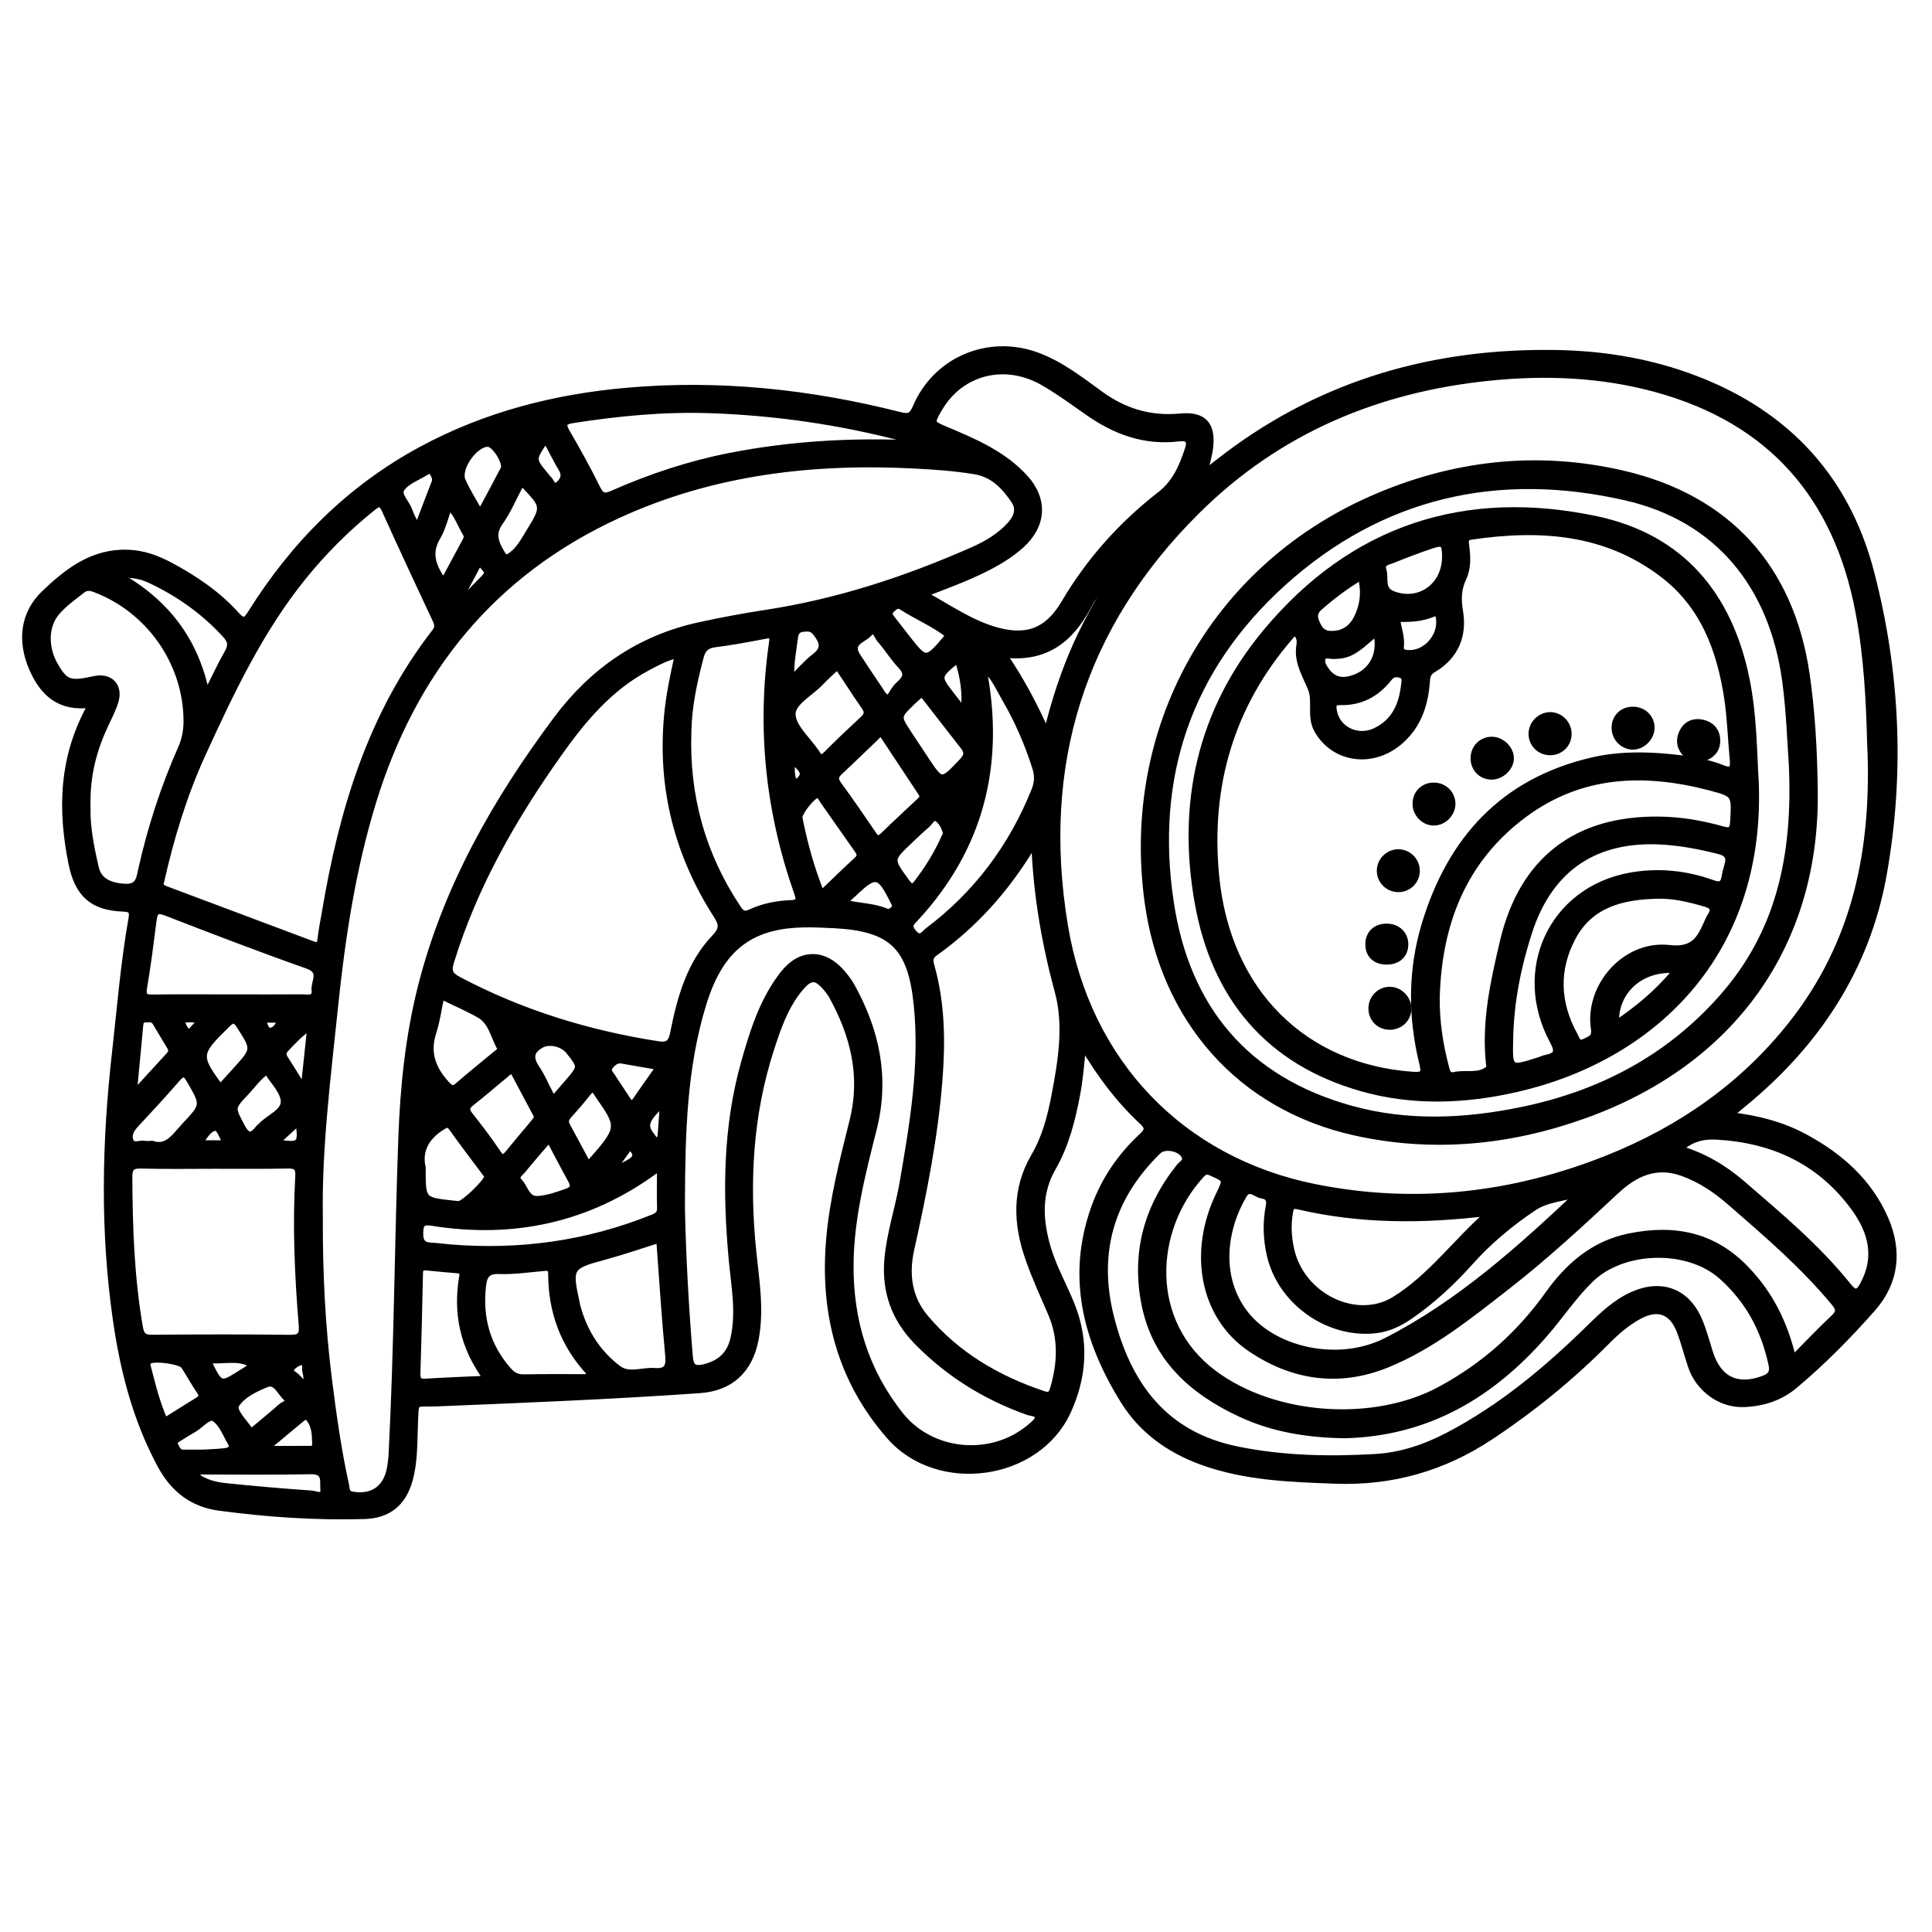 <?xml version="1.0" encoding="utf-8"?>
<!-- Generator: Adobe Illustrator 23.0.0, SVG Export Plug-In . SVG Version: 6.00 Build 0)  -->
<svg version="1.0" xmlns="http://www.w3.org/2000/svg" xmlns:xlink="http://www.w3.org/1999/xlink" x="0px" y="0px"
	 viewBox="0 0 3000 3000" style="enable-background:new 0 0 3000 3000;" xml:space="preserve">
<style type="text/css">
	.st0{stroke:#000000;stroke-width:10;stroke-miterlimit:10;}
</style>
<g id="Layer_1">
</g>
<g id="Layer_2">
	<g>
		<path class="st0" d="M141.9,1093.9c-49.3,6.6-75.3-17.9-91.8-56c-19.1-44.2-12.7-86.1,18.7-116.2c36.2-34.6,75-64.8,129.3-63.1
			c23.6,0.7,44.9,8.3,65.4,19.2c38.5,20.5,74.3,44.7,103.6,77.2c10.9,12.1,15,9.2,22.6-2.9c67-107,153.5-193.9,265.2-254.1
			c99.7-53.8,207.2-81.2,319.6-91c142.9-12.5,283.4,2.5,422,37.6c14.1,3.6,19.6,2.3,25.5-11.7c31.4-74.2,113-108.4,188.5-80.6
			c36.8,13.6,67.2,37.6,98.3,60.1c37.4,27.1,77.8,39.1,123.9,34.7c35.7-3.4,50.1,11.8,46.1,47.5c-1.4,12.5-5.3,24.7-8.8,40.5
			c13.7-10.7,24.6-19.5,35.8-27.9c151.5-113.9,323.6-162,511.4-158.7c68.7,1.2,136.1,11.7,201.1,34.6
			c147.8,52.1,246.6,152.4,286.5,304.3c40.7,155,48,313.4,19.8,471c-26,145.3-103.8,262.7-217.9,356c-5.2,4.3-10.5,8.6-15.6,13
			c-0.9,0.8-1,2.4-2.1,4.9c40.2,4.7,78.7,14.6,114,33.8c54.2,29.4,99,68.8,124.2,126.5c21.6,49.6,16.6,97.9-19.2,138.7
			c-37.4,42.6-77.5,83.1-121,119.7c-22.2,18.7-48.3,27.5-78.2,28.9c-37.8,1.8-71.3-24.3-82.8-58.7c-6-17.9-10.6-36.4-17.3-54
			c-12-31.7-34.7-39.8-64.6-23.2c-18.4,10.2-34.3,23.9-49.1,38.9c-55,55.5-115.2,104.5-180.3,147.7
			c-73.3,48.7-153.3,71.6-241.5,68.3c-70.3-2.6-140.4-4.9-207.6-29.5c-50.6-18.6-92.5-48.8-120.9-94.5
			c-58.1-93.7-84.2-193-44.7-301.4c15.3-42,40.2-78.1,72.8-108.6c9-8.4,11.8-13.4,1-23.4c-35.8-33.4-65.3-72.1-92.6-118.6
			c-2.3,28.9-4.6,53.2-9.1,77.2c-7.4,39.4-17.3,78.1-37.4,113.1c-22.7,39.5-20.5,80.1-8.8,121.7c9,32,25.7,60.9,38,91.6
			c22.5,56.3,18.6,111.8-6.1,165.4c-47.2,102.6-201.1,124.1-276.2,38.5c-76.7-87.4-103.5-191.3-93.8-305.4
			c5.3-62.8,21.2-123.8,36.4-184.7c17.5-70.2,1.1-133.7-32.7-194.8c-1.6-2.9-3.8-5.6-5.9-8.3c-18-22.6-27.5-22.8-45.7,0.2
			c-21.4,27-32.4,59.2-42.8,91.3c-33.3,102.8-38.7,208-27.7,315c4.7,45.5,12.5,91.5,3.3,137.4c-9.4,46.9-38.8,73.9-86.3,77.2
			c-136.4,9.6-272.9,15-409.5,20.6c-34.4,1.4-31.3-6.5-32.9,33c-1.2,29-0.3,58.2-8.3,86.6c-10.2,35.9-33.1,54.3-70.6,55.3
			c-75.3,2.1-150.1-3-224.7-13c-42.5-5.7-71.5-29.3-91.3-66.2c-37.7-70.1-57.3-145.8-68.6-223.8c-20.2-138.8-17.3-277.7-1.5-416.9
			c7.8-69.2,13.3-138.7,25.5-207.3c2.2-12.4-0.8-15.6-14-16.1c-46.8-1.8-69.4-22.4-79-68.9C94.4,1257.4,95.9,1175,141.9,1093.9z
			 M2904.2,1152.1c-1.5-60.7-4.8-131.6-18-201.7c-33.9-180-136.7-297.8-314.9-346.5c-84.6-23.1-170.8-26.6-257.7-17.8
			c-174.7,17.6-328.8,82.2-454.4,206.6c-180.6,178.8-247.3,396.1-205.8,645.4c35.3,211.8,180.7,363.7,388.2,405.5
			c155.8,31.3,308.6,13.8,456-45.3c111.9-44.9,208.4-111.9,283.8-207C2881.2,1465.4,2912.5,1319.5,2904.2,1152.1z M496.3,1889.4
			c-0.4,88.5,3.9,170.9,14.2,252.9c6.9,55,14.6,109.9,26.6,164.1c1.3,6,0,13.1,10.2,14.8c29.2,4.9,50.7-8,57.6-37
			c2.2-9.1,3.1-18.7,3.6-28.1c8.4-162.9,9.1-326,15-489c2.9-79.3,10.9-157.7,30.4-234.9C693,1378,770,1243.3,864.2,1117.1
			c56.4-75.6,129.4-125.8,222-146c33.7-7.3,67.6-13.7,101.6-18.9c112.4-17,219.3-52.1,323-97.9c21.7-9.6,42.1-21.7,58.3-39.7
			c10-11.1,14.6-24.3,6-37.1c-14.8-22-32.5-41.2-61.1-46c-30.1-5-60.4-7.2-90.7-8.8c-160.2-8.6-316.4,9.4-463.6,77
			c-195,89.5-318.1,241.9-380.5,445.2c-31.9,103.8-48.1,210.6-59.3,318.4C508.4,1673.8,494.5,1783.9,496.3,1889.4z M249.8,1369.3
			c-2.7,5.6,1.3,9.3,7.9,11.7c75.8,28.4,151.6,56.8,227.3,85.3c8.2,3.1,12.1,1.7,13.1-8.1c1.4-14.1,4.4-28,6.8-42
			c26.3-157,71.1-306.8,170.7-435c5-6.5,4.3-11.6,1.1-18.4c-26.6-56.8-53.2-113.7-79-170.9c-5.4-11.9-9.6-11.2-18.8-3.9
			c-39.8,31.8-75.6,67.5-107.7,107.1c-67.5,83.3-112.7,179.4-156.9,275.9C285.5,1234,265.4,1299.9,249.8,1369.3z M1052.9,1016.3
			c-19.2,4.8-33.3,12.6-47.6,20.2c-59.1,31.4-100.3,80.7-138.2,134.3c-70.7,99.9-130.8,204.8-167,322.5c-4.5,14.5-2,20.9,11.6,28.1
			c97.7,51.7,201.6,83.6,310.5,100.5c16.1,2.5,20.6-3.8,23.4-17.9c10.9-54,25.2-107.3,64.6-148.4c12.9-13.5,10.9-21.4,2.2-35
			c-60.2-94.1-86.5-196.8-76.3-308.6C1039,1080.6,1045.3,1049.8,1052.9,1016.3z M1606.5,1312.7c-3.2,2-4.6,2.4-5.1,3.3
			c-39.1,64.4-88.1,119.7-149.6,163.4c-8.5,6.1-8.3,11.8-5.8,20.6c16.4,58.1,17.1,117.5,12.4,177.1c-7,89.1-24.6,176.4-43.9,263.6
			c-8.3,37.8-3.7,74.6,22.2,105.4c48.9,58,111.8,94.8,183,118.7c9.3,3.1,12.9,1.4,15.8-8.3c11.6-39.5,13.4-78.3-3.2-117
			c-12-27.9-24.8-55.6-34.8-84.2c-19.2-54.3-21.9-108.1,8.7-160.2c16.6-28.3,24.9-59.8,31.1-91.7c10.4-54.1,19.9-110.3,5.7-163
			C1622.8,1465.9,1609.8,1391.4,1606.5,1312.7z M1058.6,1862.1c0,5.4-0.1,10.8,0,16.2c1.7,75.8,5.9,151.4,12.1,226.9
			c1.3,16.3,5.3,22.4,23.3,18c25.4-6.3,40.2-20.9,45.5-45.8c8.9-41.3,0.6-82.4-3.1-123.2c-9.3-102.4-8.9-203.9,19.2-303.8
			c13.8-48.9,28.9-97.5,60.8-138.2c26.6-33.9,62.9-34.2,91-1.5c5.7,6.6,11.1,13.8,15.3,21.4c38.2,69.3,53.6,141.2,33.8,220.4
			c-17.4,69.3-35.6,138.8-36.1,211.3c-0.6,86.9,23.3,165.3,77.7,233.7c48.2,60.5,141.3,69.2,201.3,18.8c5.1-4.3,12.4-10,12.4-15.1
			c0-7.6-10.3-7-16.2-9.1c-65.4-23.4-122.8-58.9-171.5-108.7c-35-35.8-50-78.1-45.9-127.3c3.4-40.5,16.7-79.2,23.6-119.1
			c15.7-91.4,31.5-182.6,22.1-276.1c-9.1-90.7-38.5-120-129.1-124.6c-32.4-1.6-65-3.2-96.9,5c-61.2,15.7-89,62.1-106.1,117.5
			C1061.4,1657.7,1059.1,1759.8,1058.6,1862.1z M2784,2110c22.9-23.1,42.4-43.7,63-63.1c9.2-8.7,9.9-13.7,1.4-24
			c-48.2-58.2-105.2-107-161.9-156.3c-21.9-19.1-46-35.4-73.9-45.4c-41.1-14.7-73.6,0.4-103.3,28.1
			c-54.9,51.2-110.1,102.2-169.4,148.4c-58.7,45.7-116.8,92.8-186.5,121.1c-74.6,30.3-147.1,19.3-212.3-25.3
			c-73.3-50.2-91.3-149.5-47.8-239c11.4-23.5,11.2-23.2-12.9-33.9c-7.3-3.2-10.6-1.3-15.3,3.8c-78.2,85.3-85.8,229.5,19.8,308.3
			c93.9,70.1,248.8,80.9,352.2,24.8c67.5-36.6,122.5-85.5,166.9-147.7c31.3-43.8,70-78,125.6-89.5c70-14.4,131.3-2.4,182.1,51
			C2748.1,2009.4,2771.1,2054.4,2784,2110z M2087.9,2228.3c-56.3-0.8-110.7-9.2-162-33.2c-74.6-34.9-131.8-85.8-148.5-170.4
			c-15.6-79,3.7-150.1,54.1-213c3.5-4.4,10.8-7.6,8.7-14.5c-4.3-14.3-31.2-20.4-42-9.8c-73.6,71.9-98.5,158.2-73.4,257.7
			c26.5,105.1,82.7,182.7,196.1,205.9c70.9,14.5,142.5,15.9,214.2,11.8c40.2-2.3,78-15,113.9-33.8c83-43.5,153.8-102.8,220.2-168
			c19.8-19.5,40.1-38.7,65.8-50.2c45.7-20.4,85.3-4.8,104.1,41.4c6.4,15.6,10.7,32,15.8,48.1c13.2,41.9,42.4,56.1,83.2,41
			c11.3-4.2,15.8-9.8,13-22.6c-11.5-53.9-36.1-100.1-77.7-137c-52.6-46.7-153-44.3-203.5,4.7c-26.8,26.1-47.4,57.4-71.8,85.4
			C2316.1,2166,2216.1,2225.3,2087.9,2228.3z M1434.3,922.5c39.3,21.3,73.4,45.9,114.3,56.9c47.5,12.7,78.9,0,104.4-43.3
			c38.7-65.6,88.6-121.3,148.4-167.8c24.3-18.9,34.6-44,43.5-71c4.3-13,0.2-18.7-14.5-16.9c-53.3,6.5-99.7-11-142.5-41.3
			c-22.1-15.6-44-31.6-67.4-45.1c-59.9-34.7-128.7-17.1-162.1,40.2c-13.6,23.2-13,23.5,11.2,33.6c44.4,18.6,88.7,37.8,122,74.3
			c30.6,33.7,28.1,73.3-5.5,103.9c-17.2,15.6-36.9,27.3-57.6,37.6C1499,898.2,1468.2,909.6,1434.3,922.5z M332.6,1809.9
			c-37.9,0-75.8,0.7-113.7-0.4c-14.4-0.4-18.5,4.3-18.4,18.1c0.3,77.9,3,155.5,16.2,232.5c2.4,14.1,6.6,17.6,20,17.5
			c71.1-0.6,142.2-0.8,213.2,0.1c16.4,0.2,20.3-4.3,18.9-20.3c-6.3-76.9-9.7-154-5.3-231.2c0.8-14.5-4.6-16.9-17.2-16.7
			C408.4,1810.3,370.5,1809.9,332.6,1809.9z M135.6,1254.7c-0.9,26.6,5.1,60.5,13.2,94.1c4.6,19.1,21.9,27.6,46,28.5
			c20.7,0.8,21.7-13,24.8-27c14.5-64.8,34.9-127.7,61.8-188.4c6.2-13.9,8.7-28.3,8.6-43.3c-0.7-89.8-57.8-171.5-142-203.7
			c-7.7-3-13.9-3.8-20.6,1.5c-13.8,10.9-28.3,21-39.7,34.5c-18,21.2-18.5,55.3-1.7,83.7c15.5,26.1,22.7,28.6,60.5,20.2
			c23.8-5.2,39.3,10,32.7,33.4c-3.5,12.2-9.5,23.7-15,35.3C145.9,1162.4,134.1,1202.9,135.6,1254.7z M1068.6,1136
			c-3.6,99.5,21.7,191.1,77,274.2c5.2,7.8,9.7,11.4,19.6,6.8c19.8-9.3,41.1-13.4,62.9-14.3c12.4-0.5,14.3-4.2,10-16.2
			c-44.5-126.5-58.2-256.4-38.9-389.3c1.7-11.6-2.2-12-11.9-10.1c-25.8,5-51.8,9.8-77.9,13.1c-13,1.7-18.7,8.3-21.7,19.9
			C1077.7,1058.2,1069.2,1096.4,1068.6,1136z M1419.6,688.7c-5.9-3.9-7.4-5.1-9-5.8c-3.1-1.2-6.3-2.2-9.5-3
			c-97.7-25.5-197-39.8-297.9-43.3c-72-2.5-143.3,4.4-214.3,15.5c-14,2.2-16,6.8-8.8,19.2c16.6,28.6,32.8,57.6,47.3,87.3
			c6.6,13.4,12.4,13.1,24.6,7.7c58.3-25.7,118.6-45.7,181.2-58C1225.8,690.2,1319.5,684.2,1419.6,688.7z M2452.6,1852.5
			c-23.8,8.3-49.9,8.4-71.2,22.7c-36.1,24.2-69.2,51.7-98.3,84.2c-28,31.3-58.7,59.9-93.3,83.8c-15.8,10.9-32.7,19.3-51.8,21.8
			c-74,9.5-148.9-42.9-165.8-115.7c-5.9-25.4-6.7-51.1-1.7-76.5c2.2-11.1-2.1-15.4-11.2-16.8c-9.3-1.4-19.4-15-28.2-0.1
			c-30.4,51.2-41.2,123.6-0.6,180.1c44.1,61.4,147.4,84.3,222.2,46.2C2266.4,2024.2,2360.2,1939.4,2452.6,1852.5z M2312.7,1882.8
			c-102.6,12.7-200.1,12.7-296.6-9.8c-9.3-2.2-11.6,0.2-13.2,8.5c-3.7,20.3-2.6,40.4,2.1,60.3c17,72.2,102,112.8,160.9,76.2
			C2222.3,1983,2260.5,1928.6,2312.7,1882.8z M2608.3,1784c36.8,10.8,68.6,29.7,96.8,54c57.8,49.9,116.6,98.9,164.6,158.8
			c10.9,13.6,16.3,11.3,23.7-2.4c23.4-43.4,12.1-83-14.5-119.4c-52.7-71.9-125.8-105.6-213.8-110.4
			C2643.6,1763.5,2625.2,1768.4,2608.3,1784z M353.3,1549.1c38.5,0,77,0.1,115.6-0.1c8.7-0.1,21.6,3.7,19.9-11.8
			c-1.4-12.9,13.4-29.2-11.5-38c-73.7-26-146.6-54-219.5-82.3c-15.4-6-18.1-0.1-19.7,12.6c-4.5,34.8-8.8,69.7-14.7,104.2
			c-2.4,14,2.4,15.8,14.4,15.6C276.2,1548.7,314.7,1549.1,353.3,1549.1z M1024,1924.7c-28.9,9-56.9,18.8-85.4,26.5
			c-54.2,14.6-55.8,16.6-43.1,73.4c0.1,0.7,0.2,1.3,0.3,2c10.3,39.9,31.1,73.5,63.8,98.4c16.9,12.9,37.9,2.7,57,4.2
			c17.2,1.3,23.1-5.1,21.4-23.3C1032.3,2046,1028.6,1986,1024,1924.7z M1526.5,1034.9c0.8,4.6,1.2,7.1,1.6,9.7
			c26.3,144.1-5.8,272-106.2,380.8c-6.3,6.9-13.3,11.4-3.6,22.8c11.1,13.1,16.5,1.6,22.5-2.8c75.8-57,130.5-130.2,165.8-218.1
			c4.8-11.9,5.2-23.1,1.3-35.4c-12-37.5-27.4-73.3-47.3-107.3C1550.8,1067.7,1543.3,1049.4,1526.5,1034.9z M913.3,2138.8
			c0.7-2.5,1.4-5.1,2-7.6c-40.3-43.2-59-94.8-59.1-153c0-10.5-5.1-10.2-12.8-9.5c-22.9,2-45.9,5.5-68.8,4.6
			c-18.7-0.8-23.2,8.5-24.9,23.2c-5.5,49.5,6.2,93.7,39.8,131.6c6.9,7.8,13.8,11.2,24.3,11C847.1,2138.4,880.2,2138.8,913.3,2138.8z
			 M1025.2,1814.3c-5.5,2.5-7.5,3-9.1,4.2c-103.8,75.3-219.5,100-345.3,79.9c-14.8-2.4-18.2,1.5-18.6,15.8
			c-0.4,13.9,4,19.8,17.5,20.4c9.4,0.4,18.8,1.8,28.2,2.6c108.7,9.1,214-5.4,315.4-46.2c7.5-3,12.4-6.2,12-15.7
			C1024.6,1855.9,1025.2,1836.4,1025.2,1814.3z M755.8,2141.2c-36.5-49.3-47.6-102-37.7-159.2c1.3-7.7-2.2-9.4-8.6-9.9
			c-15.5-1.3-31-2.7-46.4-4.3c-7.1-0.7-11.1,0.5-11.3,9.3c-1,52.1-2.4,104.2-4,156.3c-0.3,9.8,3.2,13,13,12.4
			C691.1,2143.9,721.5,2142.8,755.8,2141.2z M1432.5,1235.2c-0.7-1.4-1.4-3.3-2.5-4.9c-19-28.8-38.1-57.5-57.1-86.3
			c-6.2-9.4-10-1.8-13.9,1.8c-18.2,17.2-36,34.8-54.4,51.8c-6.9,6.4-9.5,11.4-3,20.3c18.8,25.6,36.7,51.8,54.6,78.1
			c5.3,7.8,9.2,7.4,15.6,1.2c17.9-17.5,36.4-34.4,54.6-51.6C1429.3,1242.9,1433.1,1240.6,1432.5,1235.2z M685,1546.5
			c-4.3,19.9-6.7,38.8-12.5,56.7c-10.4,32.1-0.4,57.4,21.3,80.8c6.6,7.1,10.1,8.3,17.6,1.8c19.3-16.9,39.4-32.9,59.1-49.3
			c3-2.5,8.6-5.6,6.5-9.2c-10.4-17.6-13.1-40.7-32.9-51.8C726,1565.3,706.7,1557,685,1546.5z M1300.5,1034.4
			c-9.5,8.9-18.2,16.4-26,24.8c-15.6,16.7-44.4,31-44.1,49.9c0.3,19.8,23.4,39.3,36.6,58.9c0.4,0.6,0.9,1,1.2,1.6
			c4.1,7.9,8.2,8.7,15,1.9c18.6-18.7,37.8-36.9,57.1-54.8c6.6-6.2,7.8-11.2,2.4-19C1328.5,1077.2,1315,1056.2,1300.5,1034.4z
			 M656,1812.9c-0.1,51-0.1,51.1,46.4,56.2c3.4,0.4,6.7,0.8,10.1,0.9c7.8,0.1,44.8-35.5,44.2-42.9c-0.2-2.4-2.3-4.8-3.9-6.9
			c-16.9-22.7-34.2-45.2-50.6-68.3c-5.3-7.4-8.2-6.8-15.6-2.2C660.6,1765.7,650.1,1787.9,656,1812.9z M1558.3,1016.1
			c27.4,40.4,47.9,78.9,67.1,122.5c12-49.6,26.6-94.1,45.8-137.2c19.2-43,43.6-83.1,67.6-123.5c-19.8,19.1-36.7,40.3-49.5,64.1
			C1661.9,992.6,1623.7,1024,1558.3,1016.1z M320.6,1078.3c11.9-23.7,21.3-44.4,32.6-64.1c6.3-11,6.2-18.4-2.7-28.2
			c-33.3-36.5-72.6-64.4-117-85.3c-13.6-6.4-28.6-9.9-50.6-8C258.7,935.3,303.4,994.6,320.6,1078.3z M834.6,1735.1
			c-0.8-2.2-1.2-3.5-1.8-4.6c-11.1-20.9-22.3-41.7-33.3-62.6c-5.1-9.8-9.9-3.1-14.2,0.4c-17.8,14.5-35.1,29.7-53.2,43.9
			c-8,6.3-9.3,11-2.6,19.5c15.1,19.1,29.8,38.5,43.4,58.7c6.2,9.1,9.8,8.6,16.1,0.8c13.2-16.3,26.9-32.2,40.3-48.3
			C831.4,1740.3,833,1737.4,834.6,1735.1z M1275.4,1388.1c19.5-18.6,37.2-36,55.5-52.8c7.2-6.6,3.8-11.3-0.2-17
			c-17.9-25.3-35.6-50.8-53.4-76.1c-2.2-3.2-3.4-7.7-8.3-7.8c-7.1-0.1-29.5,28-27.9,35.9C1248.9,1309.7,1259.5,1348.4,1275.4,1388.1
			z M1429.1,1078.3c-3.6,3.3-7.6,6.9-11.5,10.6c-24.6,23.5-24.6,23.5-6.3,51.2c8.2,12.4,16.4,24.8,24.6,37.2
			c26.1,39.5,25.8,39.3,58.5,4.8c7.5-7.9,8.6-14.3,1.9-22.8c-19.2-24.4-38.1-49.1-57.3-73.6
			C1436.6,1082.5,1434.5,1078.7,1429.1,1078.3z M236.5,1776.5c23.5,8,35.5-12.4,50-27.9c30.9-32.9,30.4-32.7,8.3-71.1
			c-6.6-11.4-10.6-13.2-19.8-2.5c-20.3,23.5-41.4,46.3-62.6,69c-7.3,7.8-14,16.4-10.3,26.9c3.9,11.2,15.2,3.7,23,5.6
			C227.7,1777,230.5,1776.5,236.5,1776.5z M913.2,1809c50.7-57.2,50.8-58.2,16.3-107.6c-0.8-1.1-1.6-2.2-2.2-3.4
			c-4.4-7.9-8.6-8.6-14.6-1c-9.6,12.2-19.7,23.9-30.1,35.4c-4.8,5.4-5.3,10.2-1.9,16.3C891.6,1768.6,902.3,1788.7,913.2,1809z
			 M255.8,2206.8c17.9-11.2,33.8-21.4,49.8-31.1c6.5-4,10.3-7.3,4.7-15.4c-8.7-12.7-16-26.4-24.5-39.4c-5.2-7.9-47.5-13.4-54.6-7.6
			c-4,3.3-2.4,7.5-1.4,11.2C236.8,2151.7,243.5,2179.2,255.8,2206.8z M307.2,2284.6c-0.4,2.8-0.8,5.6-1.2,8.4
			c12.9,9.5,28.6,13.4,44.4,15c44.3,4.6,88.7,8.4,133.1,11.5c6.3,0.4,20.4,8,18.9-7.5c-1-10.9,4.2-28.2-19-27.8
			C424.7,2285.4,365.9,2284.6,307.2,2284.6z M852.8,1768.5c-14.8,17.2-28.2,32.4-40.9,48.1c-4.1,5.1-13.5,10.3-5.5,18.5
			c9.3,9.4,11,28.3,29.1,27c15.5-1.1,30.3-6.4,45-11.6c10.7-3.8,11.1-9.6,6.1-18.6C875.5,1811.8,865,1791.4,852.8,1768.5z
			 M811.6,750.4c-2.3,1.9-3.7,2.5-4.3,3.6c-10.2,18.9-18.4,39.2-30.8,56.5c-13.3,18.5-6.9,32.9,2.7,49c5,8.4,8.9,7.3,15.5,2.3
			c12.2-9.3,19-22.5,26.7-35C846.2,786.4,846.1,786.4,811.6,750.4z M342.1,1688.6c8.8-9.7,16.5-18.2,24.2-26.7
			c29.6-32.7,29.3-32.5,5.8-69.2c-6.7-10.4-10.7-10.6-19.4-2.1C306.4,1636,305.7,1639,342.1,1688.6z M1469.5,1294.4
			c-2.7-10.4-7.4-19.6-15.1-24.1c-6.1-3.5-10.4,6.3-15.2,10.4c-9.2,7.8-17.9,16.2-26.7,24.6c-31,29.3-30.6,29-5,64.1
			c7,9.6,10.6,9.6,17.3,0.7c13.8-18.3,26.2-37.5,36.3-58C1464.1,1306,1466.9,1300,1469.5,1294.4z M414.5,1663
			c-13.8,9.2-22.4,22.3-32.9,33.3c-22.7,24-21.7,23.6-6.6,52.6c8.4,16,15.3,17.6,26.2,3.6c1.2-1.6,3-2.7,4.4-4.2
			c12.1-13,35.8-21.3,35.4-38C440.6,1694.6,424.3,1679.2,414.5,1663z M745.6,797c13.8-25.8,25.5-47.1,36.6-68.6
			c5-9.6-13.7-39.4-24.4-39.6c-20.4-0.5-48.1,38.2-39.8,57.5C725.1,762.7,735,777.9,745.6,797z M1379.7,1085.6
			c5.4-7.7,9.6-16.8,16.5-22.8c10.9-9.7,14-17.2,2.6-29.2c-11.9-12.7-21-27.9-32.6-40.9c-4.1-4.6-7.5-20-16.7-9.2
			c-8.3,9.7-32.3,13.8-18.2,35.4c11.7,18,23.8,35.8,35.7,53.6C1369.2,1075.7,1370.2,1080,1379.7,1085.6z M861.7,1704
			c6.7-7.6,13.8-15.7,20.7-23.8c20.3-23.7,20.3-23.7,1.1-47.9c-10-12.6-30.7-16.7-42.7-10.2c-19,10.4-17.5,22.6-6.8,38.3
			c7.5,11,12.5,23.7,18.9,35.5C854.7,1699.3,855.7,1703.8,861.7,1704z M208.1,1691c1.5,0.8,2.9,1.7,4.4,2.5
			c16.7-18.3,33.4-36.5,50.1-54.7c3.7-4,4.7-8.1,1.9-12.8c-7.6-12.8-15.3-25.5-22.9-38.3c-3.9-6.6-10.4-5.2-16.3-5.1
			c-6.3,0.1-7.4,4.5-7.9,9.6C214.4,1625.2,211.2,1658.1,208.1,1691z M1472.7,985.8c-22.2-17.5-48.7-28.3-72.4-43.6
			c-6.9-4.5-11-0.1-15.7,4.2c-5.4,4.9-3.9,9.1-0.1,13.9c7.1,9,14.1,18.1,21.2,27.2c32.1,41.3,32.1,41.3,66.2,0.9
			C1472.3,987.8,1472.3,987.1,1472.7,985.8z M390.6,2223.2c15.2-12.8,30.9-25.5,46-38.9c4-3.6,16.3-6.3,7.6-14.2
			c-9.2-8.3-15.5-26.8-30.4-20.9c-17.7,7.1-38.2,17.2-47.3,32.2c-5.7,9.4,12.9,26.9,21.7,40.2C388.4,2222,389.2,2222.3,390.6,2223.2
			z M688.8,903.4c11.8-21.9,22.8-42.5,33.9-63c2-3.7,3.5-7.5,1.1-11.4c-8.5-14-13.5-30.2-26.3-43.3c-6.4,17.2-10.1,34.2-18.5,48.4
			C663.9,859.7,672.5,880.5,688.8,903.4z M313.4,2256c12.1-0.7,24.3-0.8,36.3-2.4c6.8-0.9,14.1-4.3,8.7-13.5
			c-7.8-13.3-13.8-30.4-25.7-37.8c-8.6-5.3-21,10.6-31.8,16.8c-7.6,4.3-15,9-22.4,13.6c-4.5,2.8-10,5.2-6.2,12.4
			c2.8,5.3,4.8,11.2,12.7,10.9C294.5,2255.8,303.9,2256.1,313.4,2256z M1023.8,1656.5c-21.2-3.6-39.1-6.4-56.9-9.8
			c-8.6-1.7-13.7,2-18.9,8.1c-6.6,7.6-0.3,12.4,3,17.6c7.5,11.9,15.7,23.5,23.2,35.4c4.5,7,8.2,7.8,13.2,0.5
			C998.7,1691.7,1010.4,1675.4,1023.8,1656.5z M648,820c10.4-27.2,18.6-49.1,27.1-70.9c2.3-6-0.6-10.5-3.3-15.1c-3-5.1-7.1-3-10.4-1
			c-13.2,8.2-30,14-38.1,25.8c-6.5,9.5,8.2,22.3,12.1,34.1C637.9,800.5,642.1,807.5,648,820z M411.5,2250.2
			c25.5,0,46.8,0.1,68.2-0.1c3.9,0,10.1-0.2,10-4.7c-0.3-14.6,0.4-29.7-9.3-42.2c-4.7-6.1-9-2.9-13.5,0.9
			C449.3,2218.8,431.7,2233.3,411.5,2250.2z M1228.4,1055.4c13.9-13.7,24.2-26.1,36.8-35.7c16.2-12.4,12.6-22.9,2.2-36.6
			c-6.2-8.2-12.1-7.9-20.7-7c-10.2,1.2-11.8,7.8-12.8,15.2C1231.4,1011.4,1227.2,1031.3,1228.4,1055.4z M1313.2,1402.3
			c20.8,5.4,42.7,4.8,62.6,13.2c5.1,2.1,9-0.5,12.4-4.2c3.6-3.9,1.6-7-0.3-10.8c-22-44.7-28.2-46-62.8-12.7
			C1320.9,1391.9,1315.2,1394.8,1313.2,1402.3z M471.9,1691c3.9-36.8,7.1-67.1,10.3-97.4c-15.6,10.6-27,22.8-38.4,34.9
			c-4.1,4.4-5.3,8.9-1.8,14.5C451.1,1657.1,459.8,1671.4,471.9,1691z M1497.1,1104.8c2.7-28-0.7-54.5-10-80.9
			c-32.4,26.5-32.4,26.5-8.6,57C1484.6,1088.9,1490.8,1096.8,1497.1,1104.8z M847.6,682.2c-21.4,31-21.4,31-0.4,56.3
			c1.3,1.5,2.4,3.3,3.9,4.6c4.9,4,6.8,16.3,15.3,10c6.7-4.9,12.7-13.7,6.1-24.6C864,714.2,856.7,699.2,847.6,682.2z M322,2111.5
			c19.9,41.5,19.9,41.5,54,19.6c5-3.2,11-5.4,14.9-12.7C369.5,2105.8,346.8,2114.4,322,2111.5z M1029.8,1712.8
			c-28.2,25.9-31,35.1-17.2,52c2.4,2.9,3.6,8,8.9,5.8c3.4-1.4,4.4-4.8,4.7-8.4C1027.3,1746.4,1028.5,1730.6,1029.8,1712.8z
			 M713.2,930.9c1.3,1.1,2.6,2.1,3.9,3.2c9.6-10.3,19-20.8,29-30.7c14.1-14,14.3-13.8-2-30.6C733.6,892.3,723.4,911.6,713.2,930.9z
			 M463.8,1741.9c-13,11.9-23.5,21.5-35.1,32.2C466.6,1779.9,468.8,1778,463.8,1741.9z M351.8,1775.6c-7.2-10.2-9.9-25.4-18.1-24.6
			c-9.3,0.9-16.4,13.3-24,24.6C324.3,1775.6,336.1,1775.6,351.8,1775.6z M477.1,2149.4c-0.8-7.1-0.8-13.7-2.6-19.8
			c-1.5-5.2,2.6-14.7-5.8-14.7c-5.7,0-13.1,5.1-16.6,10.1c-3.9,5.6,4.1,8.8,7.7,12.1C464.6,2141.5,468.1,2147.8,477.1,2149.4z
			 M978.1,1779.5c-8.5,11.8-16.8,23.5-27.1,37.8C990,1801.7,994.1,1795.7,978.1,1779.5z M1230.7,1178.8c-1.7,12.7-3.3,25.5,3.2,38.1
			C1261.5,1200.5,1237.4,1190.5,1230.7,1178.8z M312.6,1583.9c-12.9-1.6-21.4-2.3-30.4,0c0.7,8.6,4.8,14.8,11.2,21
			C299.4,1598.2,304.8,1592.4,312.6,1583.9z M409.3,1583c-0.2,8.6,4.5,18.2,9.8,18c7.7-0.3,14.3-8,16-18
			C425.9,1583,417.9,1583,409.3,1583z"/>
		<path class="st0" d="M2817.6,1228.3c3.3,236.4-126.2,420.1-356.2,503c-116.4,42-236.4,53.8-357.5,26.9
			c-177.9-39.5-297-174.7-321.8-359.3c-35.8-266.9,100.8-514.7,347.4-623.7c125.2-55.3,256.6-70.7,391-39.4
			c162.2,37.8,260,145.5,284.4,310.5C2813.7,1106.5,2816.9,1167.4,2817.6,1228.3z M2782.6,1185.8c-2.3-31.3-3.7-80-10.2-128.3
			c-20.2-149.3-105.8-252.8-247.4-285.3c-198.6-45.5-380.2-4.8-532.7,132.8c-146.6,132.5-204.2,301.1-174.6,496.6
			c24.9,164.8,117.2,274.8,279.4,320.1c88.3,24.6,178.5,20.4,267.4,1.9c121.1-25.2,226.4-80.4,309.2-174
			C2761.3,1450.7,2789.6,1332.2,2782.6,1185.8z"/>
		<path class="st0" d="M2726.1,1217.3c9.2,268.5-164.7,426.6-372.4,473.7c-79.5,18-160.3,21.1-239.3-1.4
			c-145-41.3-228-141.7-254.1-286.9c-27.9-154.9,3.8-299,105.6-421.2c134.4-161.4,309.1-218.2,512.9-175
			c131.4,27.9,205.9,117,232.7,247.2C2723.2,1110.3,2723.1,1168,2726.1,1217.3z M2631.7,1180.5l-0.6-0.5
			c14.2,4.1,28.9,6.9,42.3,12.5c17.9,7.5,18.8-0.8,17.4-15c-3-30.9-3.8-62.2-8.4-92.9c-11.4-75.5-37.1-144.7-100.3-192.8
			c-89.2-68.1-191.5-74.4-297.7-58.8c-7.9,1.2-9.4,4.9-8.3,12.5c2.4,17.5,3.7,35.7-4,52c-8,17.1-8.5,32.9-5.3,51.8
			c6.3,37.5-6.7,69.5-40.9,89.8c-7.4,4.4-9.8,8.9-10.4,17.3c-2.4,36.1-12.6,69-40.9,94c-42.5,37.5-102.3,29.6-128.9-16.5
			c-12-20.9-2-45.1-9.7-64.2c-8.3-20.7-20.4-39.2-18.6-62.7c0.2-2.7,0.8-5.4,1-8.1c0.5-7.1-1.7-13.2-8-17.8c-2.4,2.5-4.8,4.8-7,7.4
			c-92.4,106.8-128.5,231.6-115.4,370.7c17.2,182.8,138.5,298.1,305,310c18.6,1.3,19.5-2.8,15.6-19c-17.4-71.7-17.4-143.9,3.9-214.6
			c39.6-131.4,121.2-221.6,258.2-254.1C2524.1,1168.7,2578,1173.1,2631.7,1180.5z M2230.6,1549.5c-0.3,36.2,4.9,71.6,14.1,106.4
			c1.9,7.1,3,16.1,13.6,13.7c17.9-4.1,38,3.5,53.9-10.1c1.3-1.2,0.5-5.2,0.2-7.9c-7-65.1,7-127.7,21.8-190.2
			c29.8-125.5,113.3-190.2,242.5-188.4c33.3,0.4,65.9,6,97.9,15.1c12.5,3.6,16.4,0.6,17-12.7c2.2-41.9,2.9-42.6-36.2-52.9
			c-101.8-26.7-200.4-23.3-288.3,41.7C2271.8,1334.8,2233.6,1434.2,2230.6,1549.5z M2344.7,1611.6c-1.3,49.8-1.3,49.8,45.7,34.8
			c3.2-1,6.3-2.6,9.6-3.3c16.7-3.5,21.2-8.6,11.4-26.7c-59.4-109.9-1.2-234.3,119.5-256.3c43.2-7.9,86.4-3.7,127.8,11.2
			c12,4.3,17.5,2.7,19.6-9.9c1-6,2.5-11.9,4.3-17.7c3.9-12.8,0-19-13.7-22.5c-28.3-7.2-56.7-12.7-85.8-14.6
			c-104.6-6.8-176.2,40.3-208.7,139.8C2357,1499.9,2345.9,1555,2344.7,1611.6z M2573.5,1390.6c-53.6,1.1-103.5,13-131.1,64.1
			c-27.1,50.2-25.4,102.4,2.5,152.9c3.2,5.8,5.1,15.7,15.8,10.2c7.9-4.1,16.8-5.6,14.7-19.8c-10.2-66.3,48.3-133.3,116.4-125.6
			c35.2,4,46.3-10.9,57.4-35.6c2.2-4.9,4.2-10,7.1-14.5c7.4-11.6,2.5-16.2-9-19.5C2623.1,1395.8,2599,1389.8,2573.5,1390.6z
			 M2244.2,863.8c-0.2-20.3-3-23-21.7-16.8c-20.4,6.8-40.5,14.6-60.5,22.6c-6.8,2.7-18,4.1-14.2,15.6c4.2,12.8-4.3,30.3,15.6,37.8
			C2204.7,938.4,2244.6,909.6,2244.2,863.8z M2180.8,1061.8c0.8-6.2,1.7-11.9-6.8-14.3c-7.5-2.1-12.4-0.8-17.4,5.6
			c-19.1,24.2-44,37.6-75.3,36.8c-11.6-0.3-11.9,5.5-10.4,14c5,28.9,36.7,44.5,64.4,31.6C2166.4,1120.9,2177.5,1093.7,2180.8,1061.8
			z M2113.5,895.5c-23.7,14.1-44.5,29.8-64.3,47.1c-8,7-9.3,13.9-5.6,23c4,9.8,9,18.3,21.1,19c18.6,1,32.8-6.8,41.5-23.2
			C2117,941.1,2119.5,919.6,2113.5,895.5z M2137.2,981.8c-34.5,31.3-43.2,35.9-66.4,36.5c-6.1,0.2-14.6-3.8-17.5,3.9
			c-2.3,6.2,1.8,13.2,5.7,18.8c8.6,12.1,20.1,17.4,35.1,14.2C2128.6,1048.1,2146.5,1017.5,2137.2,981.8z M2509.1,1589.9
			c36.2-24.4,67-50.3,94-83.6C2548.9,1500.9,2506.3,1538.7,2509.1,1589.9z M2168.9,960.7c1.9,14.8,7.7,28.2,6.1,42.4
			c-1.1,9.8,4.8,11,12.3,11.3c27,1.2,51.3-26.3,47.5-53.8c-0.9-6.3-2.6-10.8-10.1-7.6C2207,960.6,2188.2,961.1,2168.9,960.7z"/>
		<path class="st0" d="M2564.2,1129.2c0.5,14.9-12.6,29.1-27.6,29.8c-15.2,0.7-28.6-12.1-29.1-27.7c-0.5-16.4,10.8-28.5,27.1-28.9
			C2550.9,1101.9,2563.7,1113.5,2564.2,1129.2z"/>
		<path class="st0" d="M2316.3,1205.6c-16,0-28-12.3-27.8-28.5c0.2-16.1,12.5-28.3,28.5-28.1c14.9,0.2,28.9,14.1,28.8,28.7
			C2345.6,1192,2331.2,1205.6,2316.3,1205.6z"/>
		<path class="st0" d="M2631.7,1180.5c-3.8-2.6-7.7-5-11.3-7.9c-11.2-9.3-14.1-21.3-8.5-34.3c5.8-13.3,17.2-18.8,31.3-15.9
			c13,2.7,21.7,11.3,22.9,24.7c1.2,14.2-5.9,24.5-19.5,29.4c-5,1.8-10.4,2.4-15.6,3.5C2631.1,1180,2631.7,1180.5,2631.7,1180.5z"/>
		<path class="st0" d="M2186.6,1565.8c0.1,15.6-12,27.9-27.9,28.2c-15.9,0.4-28.3-11.2-28.8-27c-0.6-16.4,12.4-30,28.5-29.7
			C2173.4,1537.5,2186.5,1550.7,2186.6,1565.8z"/>
		<path class="st0" d="M2226.8,1220.2c16,0.2,28.3,12.6,28.2,28.3c-0.2,15.2-13.8,28.6-28.8,28.4c-15.3-0.2-28-13.5-27.8-29
			C2198.5,1231.8,2210.5,1220,2226.8,1220.2z"/>
		<path class="st0" d="M2171.4,1380.3c-15.7,0-28.5-12.5-28.5-28.1c0-15.6,12.8-28.4,28.3-28.5c15.6,0,28.4,12.7,28.5,28.3
			C2199.7,1367.7,2187.1,1380.3,2171.4,1380.3z"/>
		<path class="st0" d="M2378.5,1139.4c0.1-15.3,12.8-28.2,28.1-28.6c16-0.4,29.3,13.4,28.8,29.7c-0.5,15.7-13.1,27.5-28.9,27.2
			C2390.9,1167.5,2378.4,1154.9,2378.5,1139.4z"/>
		<path class="st0" d="M2152.8,1492.8c-17.4-0.2-27.9-10.5-27.7-26.9c0.2-16.5,11.5-26.9,28.7-26.7c16.6,0.3,28.4,11.9,28,27.8
			C2181.5,1483,2170.1,1493,2152.8,1492.8z"/>
	</g>
</g>
</svg>
